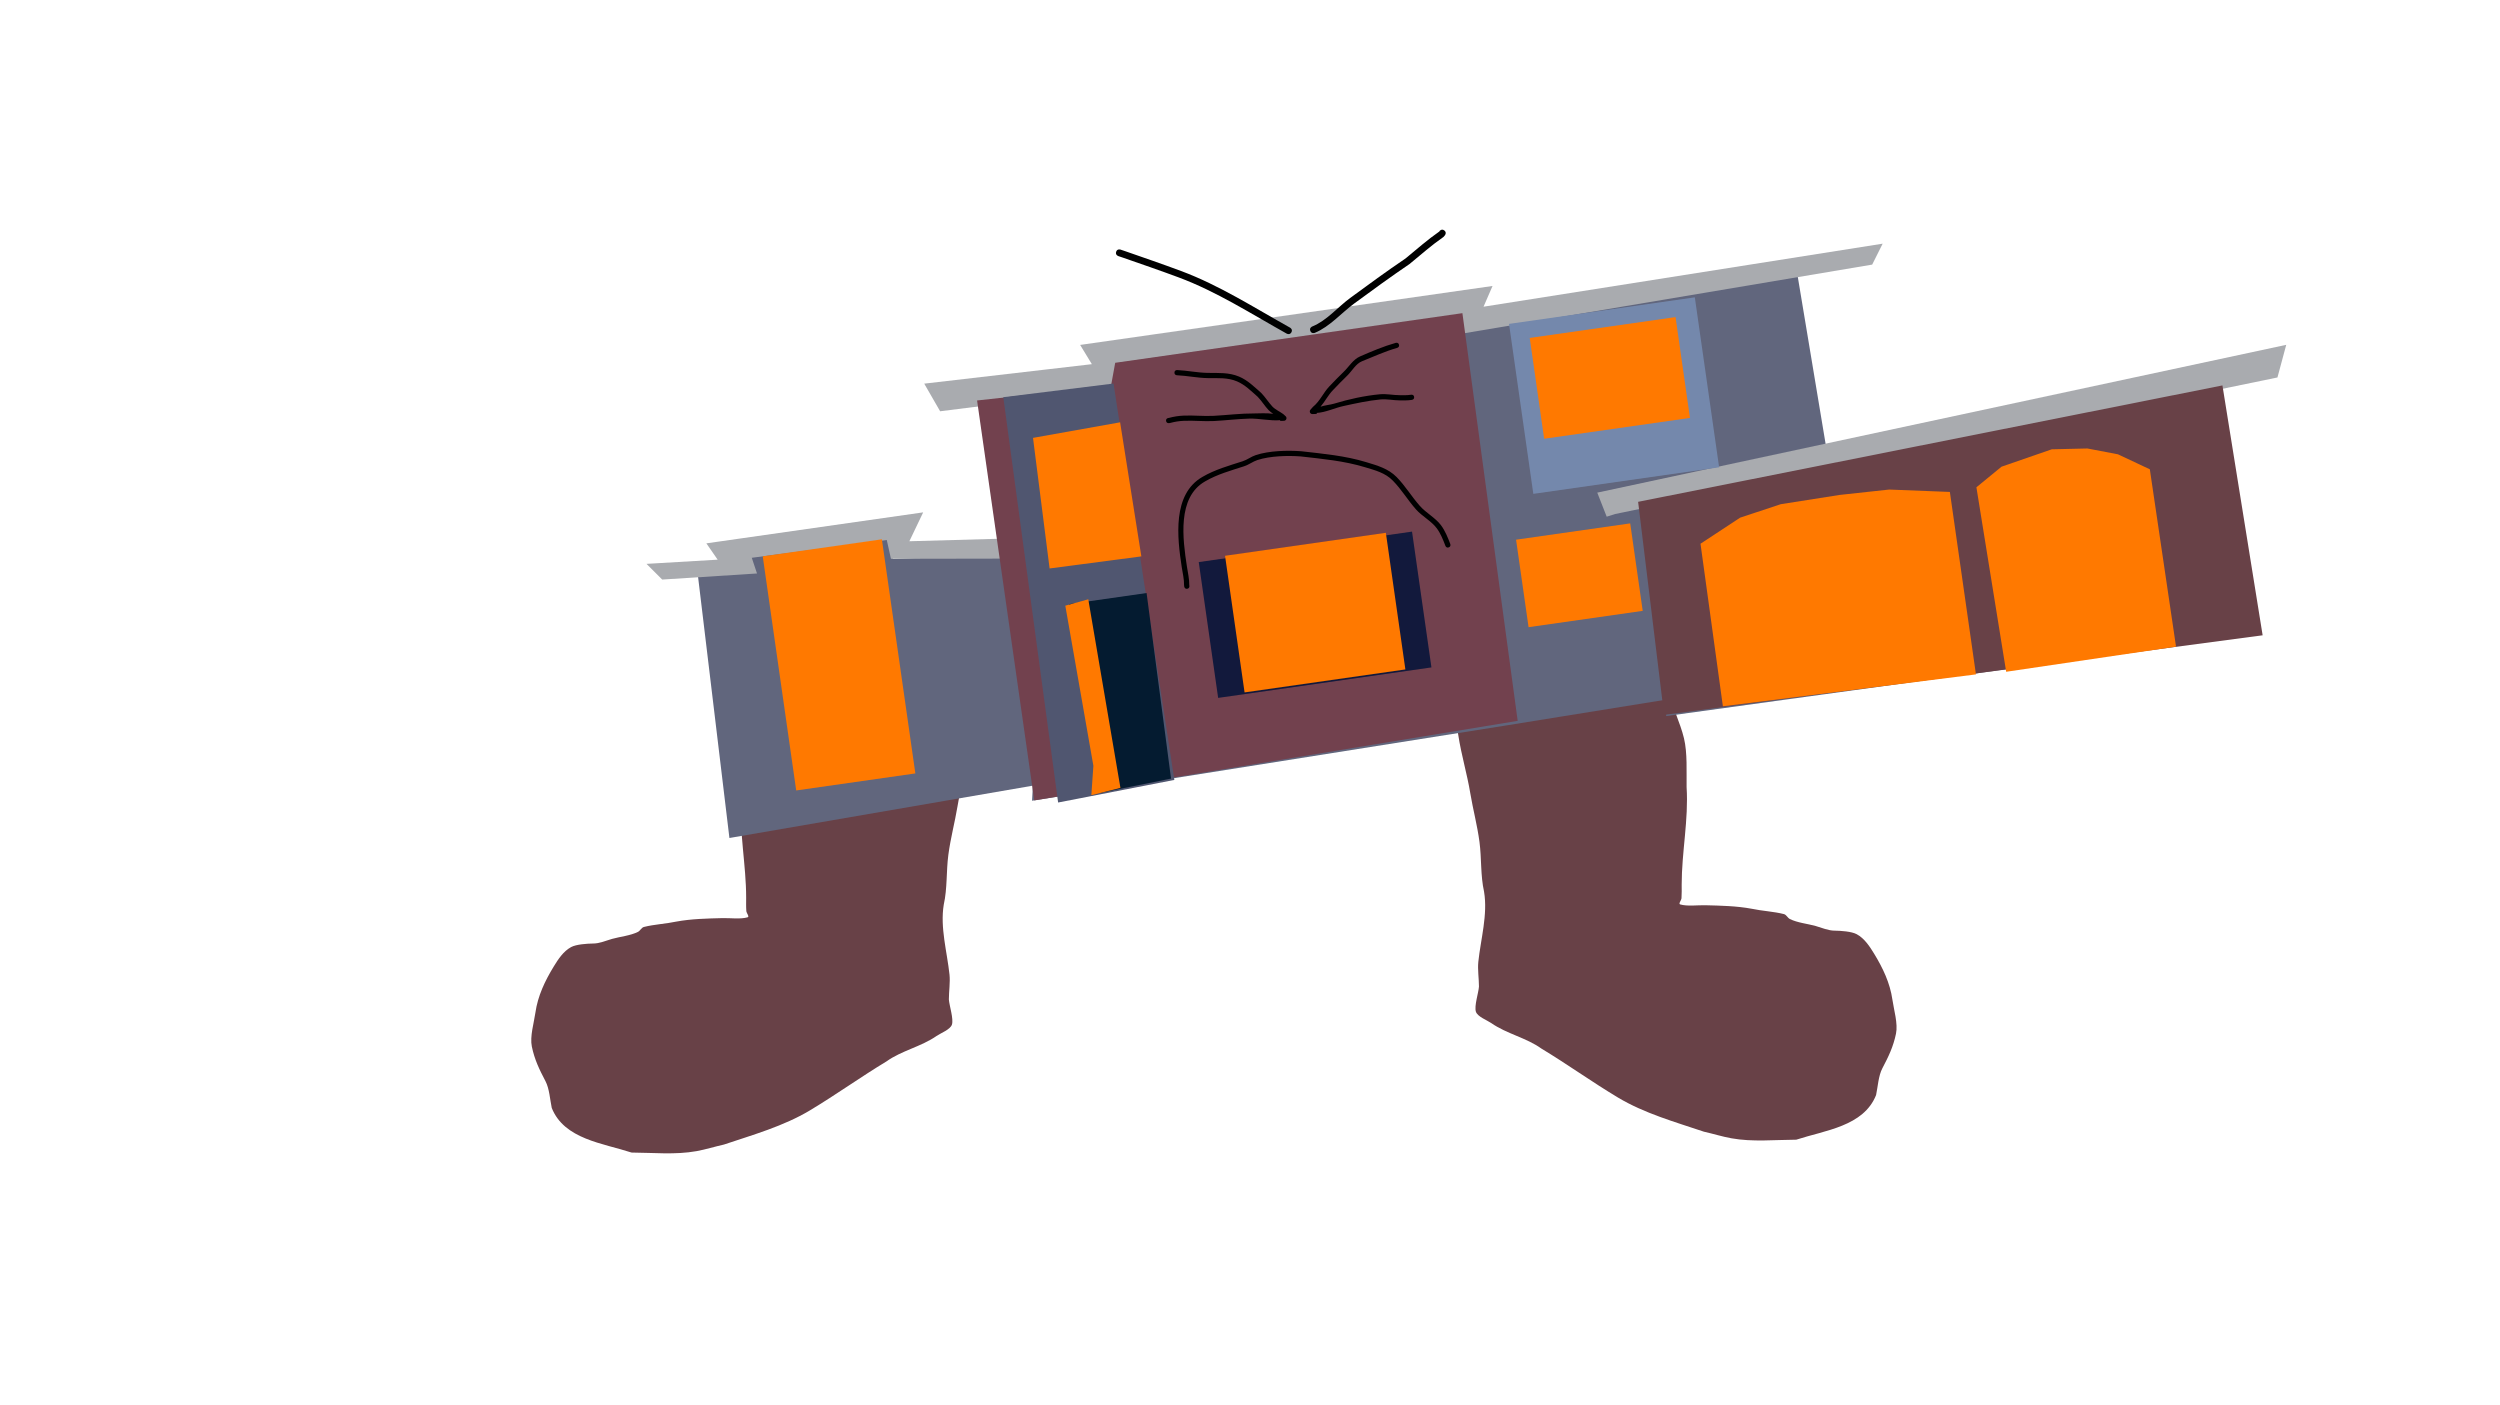 <svg version="1.1" xmlns="http://www.w3.org/2000/svg" xmlns:xlink="http://www.w3.org/1999/xlink" width="959.459" height="539.039" viewBox="0,0,959.459,539.039"><g transform="translate(159.73,89.52)"><g data-paper-data="{&quot;isPaintingLayer&quot;:true}" fill-rule="nonzero" stroke-linejoin="miter" stroke-miterlimit="10" stroke-dasharray="" stroke-dashoffset="0" style="mix-blend-mode: normal"><path d="M398.375,182.148c0.72,-0.282 1.874,-0.648 1.88,-1.068c0.017,-1.096 -1.958,-1.765 -2.462,-2.276c-1.763,-1.788 -3.2,-4.584 -4.369,-7.129l-0.895,-1.194c-0.125,-0.163 -0.199,-0.366 -0.199,-0.587c0,-0.533 0.432,-0.965 0.965,-0.965v0h1.523c4.382,0 8.718,0.305 13.102,0.305c8.099,0 16.297,0.609 24.41,0.915c4.616,0.174 9.218,-0.61 13.875,-0.61c7.027,0 14.08,0.179 21.104,0c2.795,-0.071 5.608,-0.215 8.401,-0.334c0.812,-0.035 1.686,-0.485 2.433,-0.166c1.674,0.715 2.394,5.345 2.634,6.772c1.283,6.192 4.315,11.956 5.77,17.989c1.359,5.634 0.935,12.931 1.008,18.718c0.805,12.57 -1.886,24.936 -1.886,37.512c-0.006,1.715 0.062,3.452 -0.068,5.163c-0.062,0.812 -1.291,2.163 -0.509,2.39c2.787,0.809 6.678,0.24 9.692,0.316c5.801,0.146 11.996,0.278 17.716,1.342c4.039,0.865 8.467,1.053 12.398,2.051c0.961,0.244 1.409,1.448 2.295,1.894c2.86,1.44 6.838,1.819 9.893,2.677c2.229,0.626 4.904,1.818 7.338,1.787c2.256,0.033 6.426,0.294 8.418,1.363c2.953,1.585 4.992,4.703 6.684,7.479c3.345,5.489 6.103,11.236 7.021,17.671c0.548,3.861 2.177,9.176 1.373,13.027c-1.053,5.048 -2.852,8.754 -5.248,13.316c-1.495,2.848 -1.729,7.112 -2.394,10.242c-4.785,12.032 -19.649,13.53 -30.629,17.127c-8.213,0.04 -16.768,0.934 -24.93,-0.541c-3.507,-0.633 -7.031,-1.751 -10.524,-2.529c-11.077,-3.726 -22.875,-7.043 -33.012,-13.124c-10.04,-6.024 -19.566,-12.875 -29.368,-18.783c-5.755,-4.14 -13.281,-5.636 -19.217,-9.765c-1.575,-1.095 -5.286,-2.457 -5.9,-4.362c-0.71,-2.201 1.008,-7.252 1.173,-9.67c-0.001,-3.049 -0.558,-6.505 -0.244,-9.499c0.908,-8.659 3.671,-18.084 2.203,-26.894c-1.403,-6.307 -0.916,-12.693 -1.758,-19.104c-0.83,-6.324 -2.481,-12.421 -3.528,-18.683c-1.225,-7.435 -3.444,-14.717 -4.596,-22.249c-0.355,-2.319 -0.932,-6.214 -2.36,-8.42l-0.636,0.018c0,0 -0.965,0 -0.965,-0.965c0,-0.587 0.357,-0.817 0.637,-0.907c0.045,-0.125 0.126,-0.255 0.255,-0.385c0.683,-0.683 1.365,0 1.365,0c0.044,0.046 0.088,0.093 0.132,0.14z" data-paper-data="{&quot;index&quot;:null}" fill="#684147" stroke="none" stroke-width="0.5" stroke-linecap="butt"/><path d="M213.927,187.091c0.043,-0.048 0.087,-0.094 0.132,-0.14c0,0 0.683,-0.683 1.365,0c0.13,0.13 0.21,0.26 0.255,0.385c0.28,0.09 0.637,0.32 0.637,0.907c0,0.965 -0.965,0.965 -0.965,0.965l-0.636,-0.018c-1.428,2.206 -2.005,6.101 -2.36,8.42c-1.152,7.533 -3.37,14.815 -4.596,22.249c-1.047,6.262 -2.698,12.359 -3.528,18.683c-0.842,6.411 -0.355,12.798 -1.758,19.104c-1.468,8.81 1.295,18.235 2.203,26.894c0.314,2.994 -0.243,6.45 -0.244,9.499c0.166,2.418 1.883,7.469 1.173,9.67c-0.615,1.906 -4.325,3.267 -5.9,4.362c-5.936,4.129 -13.462,5.625 -19.217,9.765c-9.802,5.908 -19.328,12.759 -29.368,18.783c-10.137,6.082 -21.934,9.399 -33.012,13.124c-3.493,0.778 -7.017,1.896 -10.524,2.529c-8.162,1.474 -16.716,0.581 -24.93,0.541c-10.981,-3.596 -25.844,-5.095 -30.629,-17.127c-0.665,-3.131 -0.898,-7.394 -2.394,-10.242c-2.395,-4.562 -4.195,-8.268 -5.248,-13.316c-0.803,-3.85 0.826,-9.166 1.373,-13.027c0.918,-6.435 3.676,-12.182 7.021,-17.671c1.691,-2.776 3.731,-5.894 6.684,-7.479c1.992,-1.069 6.162,-1.329 8.418,-1.363c2.433,0.032 5.108,-1.161 7.338,-1.787c3.055,-0.858 7.033,-1.237 9.893,-2.677c0.886,-0.446 1.334,-1.65 2.295,-1.894c3.931,-0.997 8.359,-1.185 12.398,-2.051c5.72,-1.064 11.915,-1.196 17.716,-1.342c3.013,-0.076 6.905,0.493 9.692,-0.316c0.782,-0.227 -0.447,-1.578 -0.509,-2.39c-0.13,-1.711 -0.062,-3.448 -0.068,-5.163c-0,-12.576 -2.691,-24.942 -1.886,-37.512c0.073,-5.787 -0.351,-13.084 1.008,-18.718c1.455,-6.033 4.486,-11.797 5.77,-17.989c0.24,-1.427 0.96,-6.057 2.634,-6.772c0.748,-0.319 1.621,0.131 2.433,0.166c2.793,0.119 5.607,0.263 8.401,0.334c7.024,0.178 14.077,-0 21.104,-0c4.657,0 9.259,0.784 13.875,0.61c8.113,-0.306 16.311,-0.915 24.41,-0.915c4.383,0 8.72,-0.305 13.102,-0.305h1.523v0c0.533,0 0.965,0.432 0.965,0.965c0,0.221 -0.074,0.424 -0.199,0.587l-0.895,1.194c-1.17,2.546 -2.606,5.341 -4.369,7.129c-0.504,0.511 -2.479,1.181 -2.462,2.276c0.006,0.419 1.16,0.785 1.88,1.068z" fill="#684147" stroke="none" stroke-width="0.5" stroke-linecap="butt"/><path d="M-159.73,449.52v-539.039h959.459v539.039z" fill="none" stroke="#f00000" stroke-width="0" stroke-linecap="butt"/><g><path d="M466.925,103.933l223.611,-45.156l15.348,95.34l-226.183,31.18l0.241,-6.345l-62.389,10.065l-181.203,28.768l0.321,-5.783l-116.464,20.088l-12.055,-100.401l20.241,-2.893l-0.322,-6.265l53.493,-7.072l1.366,9.558l41.044,-1.85l-8.277,-57.911l53.012,-6.429l-1.286,-8.996l132.368,-17.198l1.285,4.98l128.894,-22.439l12.134,72.851z" data-paper-data="{&quot;index&quot;:null}" fill="#61667d" stroke="#000000" stroke-width="0" stroke-linecap="round"/><path d="M456.891,108.779l-3.615,-9.237l264.414,-56.725l-3.373,12.53l-254.133,52.387z" data-paper-data="{&quot;index&quot;:null}" fill="#a9abaf" stroke="#000000" stroke-width="0" stroke-linecap="round"/><path d="M399.225,33.687l-129.878,18.563l-1.204,7.631l-67.068,8.438l-6.105,-10.602l64.337,-7.474l-4.498,-7.389l158.272,-22.621l-3.453,7.952l153.171,-24.187l-4.016,8.032l-158.552,26.678z" data-paper-data="{&quot;index&quot;:null}" fill="#a9abaf" stroke="#000000" stroke-width="0" stroke-linecap="round"/><path d="M226.942,124.863l-44.739,0.083l-1.607,-7.229l-51.807,6.831l2.008,6.024l-36.385,2.332l-6.025,-6.024l27.309,-1.608l-4.338,-6.265l83.212,-11.893l-5.3,11.085l34.859,-0.966z" data-paper-data="{&quot;index&quot;:null}" fill="#a9abaf" stroke="#000000" stroke-width="0" stroke-linecap="round"/><path d="M237.194,217.664l-21.938,-153.492l51.405,-5.626l1.606,-8.835l133.252,-19.045l21.216,156.464z" data-paper-data="{&quot;index&quot;:null}" fill="#72414e" stroke="#000000" stroke-width="0" stroke-linecap="round"/><path d="M478.918,184.836l-9.966,-81.766l224.254,-44.674l15.428,95.903z" data-paper-data="{&quot;index&quot;:null}" fill="#684147" stroke="#000000" stroke-width="0" stroke-linecap="round"/><path d="M246.359,218.472l-21.037,-155.556l42.304,-5.249l23.339,152.138z" data-paper-data="{&quot;index&quot;:null}" fill="#505670" stroke="#000000" stroke-width="0" stroke-linecap="round"/><path d="M289.695,209.288l-27.514,5.527l-11.558,-72.497l29.691,-4.244z" data-paper-data="{&quot;index&quot;:null}" fill="#041b30" stroke="#000000" stroke-width="0" stroke-linecap="round"/><path d="M257.934,140.476l12.339,72.385l-11.162,2.791l0.781,-11.274l-10.776,-61.447z" data-paper-data="{&quot;index&quot;:null}" fill="#ff7900" stroke="#000000" stroke-width="0" stroke-linecap="round"/><path d="M278.304,124.01l-35.216,4.635l-6.366,-50.117l33.43,-5.974z" data-paper-data="{&quot;index&quot;:null}" fill="#ff7900" stroke="#000000" stroke-width="0" stroke-linecap="round"/><path d="M307.774,178.322l-7.45,-52.122l81.86,-11.7l7.45,52.122z" data-paper-data="{&quot;index&quot;:null}" fill="#12193c" stroke="#000000" stroke-width="0" stroke-linecap="butt"/><path d="M317.915,176.22l-7.495,-52.442l61.715,-8.821l7.495,52.442z" data-paper-data="{&quot;index&quot;:null}" fill="#ff7900" stroke="#000000" stroke-width="0" stroke-linecap="butt"/><path d="M426.909,151.179l-4.799,-33.575l43.808,-6.261l4.799,33.575z" data-paper-data="{&quot;index&quot;:null}" fill="#ff7900" stroke="#000000" stroke-width="0" stroke-linecap="butt"/><path d="M428.733,100.016l-9.324,-65.232l71.308,-10.192l9.324,65.232z" data-paper-data="{&quot;index&quot;:null}" fill="#7488ac" stroke="#000000" stroke-width="0" stroke-linecap="butt"/><path d="M432.889,78.865l-5.53,-38.692l55.959,-7.998l5.53,38.692z" data-paper-data="{&quot;index&quot;:null}" fill="#ff7900" stroke="#000000" stroke-width="0" stroke-linecap="butt"/><path d="M145.84,213.844l-12.843,-89.854l45.727,-6.536l12.843,89.854z" data-paper-data="{&quot;index&quot;:null}" fill="#ff7900" stroke="#000000" stroke-width="0" stroke-linecap="butt"/><path d="M501.486,181.552l-8.592,-62.4l15.211,-10.005l15.577,-5.163l22.658,-3.565l18.958,-2.057l23.298,0.912l10.009,70.029z" data-paper-data="{&quot;index&quot;:null}" fill="#ff7900" stroke="#000000" stroke-width="0" stroke-linecap="round"/><path d="M610.207,168.297l-11.425,-70.805l9.638,-7.904l19.277,-6.671l13.659,-0.321l11.74,2.238l12.243,5.755l10.055,68.065z" data-paper-data="{&quot;index&quot;:null}" fill="#ff7900" stroke="#000000" stroke-width="0" stroke-linecap="round"/><path d="M268.635,7.096c0.42,-1.245 1.665,-0.825 1.665,-0.825l1.747,0.589c7.18,2.501 14.381,4.97 21.506,7.626c14.743,5.495 28.11,14.1 41.827,21.745c0,0 1.147,0.64 0.508,1.787c-0.64,1.147 -1.787,0.508 -1.787,0.508c-13.597,-7.578 -26.851,-16.131 -41.465,-21.578c-7.103,-2.648 -14.282,-5.109 -21.44,-7.602l-1.734,-0.585c0,0 -1.245,-0.42 -0.825,-1.665z" fill="#000000" stroke="none" stroke-width="0.5" stroke-linecap="butt"/><path d="M394.563,-1.083c1.051,0.788 0.263,1.839 0.263,1.839l-0.588,0.671c-4.598,3.184 -8.669,6.83 -12.997,10.365c-7.178,4.877 -14.26,10.027 -21.247,15.17c-4.969,3.657 -9.343,8.865 -15.124,11.255c0,0 -1.217,0.496 -1.712,-0.721c-0.496,-1.217 0.721,-1.712 0.721,-1.712c5.537,-2.216 9.816,-7.447 14.555,-10.936c6.983,-5.141 14.059,-10.296 21.238,-15.162c4.348,-3.558 8.448,-7.217 13.072,-10.419l-0.019,-0.087c0,0 0.788,-1.051 1.839,-0.263z" fill="#000000" stroke="none" stroke-width="0.5" stroke-linecap="butt"/><path d="M295.899,136.438c-0.989,0.151 -1.139,-0.838 -1.139,-0.838l-0.066,-0.524c0.045,-2.3 -0.546,-4.679 -0.893,-6.953c-1.724,-11.296 -3.696,-27.967 7.975,-34.634c4.695,-2.752 10.18,-4.314 15.354,-5.967c1.847,-0.59 3.287,-1.793 5.098,-2.388c5.122,-1.684 12.074,-1.865 17.398,-1.478c8.502,0.971 16.862,1.711 25.041,4.207c4.247,1.296 8.339,2.419 11.586,5.683c3.349,3.409 5.788,7.538 8.93,11.09c2.402,2.716 5.938,4.523 8.117,7.422c1.57,2.089 2.647,4.78 3.566,7.199c0,0 0.355,0.935 -0.58,1.29c-0.935,0.355 -1.29,-0.58 -1.29,-0.58c-0.855,-2.257 -1.851,-4.769 -3.306,-6.722c-2.11,-2.834 -5.653,-4.622 -8.001,-7.279c-3.119,-3.528 -5.536,-7.637 -8.862,-11.017c-2.931,-3.021 -6.832,-3.989 -10.703,-5.161c-8.074,-2.444 -16.296,-3.181 -24.684,-4.141c-5.055,-0.374 -11.734,-0.196 -16.597,1.39c-1.792,0.585 -3.26,1.795 -5.101,2.389c-5.041,1.628 -10.388,3.106 -14.965,5.795c-10.825,6.129 -8.577,22.256 -6.999,32.601c0.366,2.397 0.947,4.862 0.915,7.286l0.043,0.19c0,0 0.151,0.989 -0.838,1.139z" fill="#000000" stroke="none" stroke-width="0.5" stroke-linecap="butt"/><path d="M382.979,62.804c0.151,0.989 -0.838,1.139 -0.838,1.139l-0.178,0.027c-1.496,0.225 -2.937,0.174 -4.453,0.174c-2.542,0 -4.937,-0.608 -7.498,-0.36c-4.73,0.458 -9.459,1.504 -14.082,2.512c-3.543,0.772 -6.839,2.453 -10.336,2.664l0.015,0.368l-1.621,0.066c-0.508,0.027 -0.963,-0.335 -1.041,-0.848c-0.047,-0.308 0.052,-0.604 0.245,-0.819l0.929,-1.05l0.017,0.015l0.037,-0.071c2.695,-2.212 3.909,-5.339 6.21,-7.794c1.874,-1.962 3.669,-3.829 5.602,-5.688c1.96,-1.886 3.583,-4.713 6.22,-5.86c4.382,-1.906 8.966,-3.87 13.733,-5.219c0,0 0.962,-0.272 1.235,0.69c0.272,0.962 -0.69,1.235 -0.69,1.235c-4.718,1.335 -9.131,3.395 -13.53,5.149c-2.328,0.929 -3.865,3.79 -5.567,5.432c-1.919,1.852 -3.693,3.686 -5.555,5.641c-1.855,1.9 -3.024,4.319 -4.767,6.355c1.674,-0.579 3.703,-0.711 5.218,-1.173c5.665,-1.727 11.613,-3.031 17.538,-3.598c2.633,-0.252 5.084,0.365 7.687,0.351c1.413,0 2.763,0.065 4.154,-0.151l0.178,-0.027c0,0 0.989,-0.151 1.139,0.838z" fill="#000000" stroke="none" stroke-width="0.5" stroke-linecap="butt"/><path d="M287.797,72.036c-0.151,-0.989 0.838,-1.139 0.838,-1.139l0.249,-0.032c1.878,-0.502 3.668,-0.789 5.611,-0.879c3.867,-0.174 7.745,0.289 11.612,0.081c5.191,-0.28 10.36,-0.945 15.574,-0.916c1.516,0.009 4.722,-0.225 7.232,0.137c-0.651,-0.424 -1.267,-0.875 -1.757,-1.39c-1.532,-1.609 -2.66,-3.546 -4.235,-5.166c-2.554,-2.221 -4.76,-4.537 -7.897,-5.879c-3.621,-1.548 -7.437,-1.206 -11.258,-1.262c-3.962,-0.058 -7.873,-0.916 -11.808,-1.091c0,0 -0.999,-0.046 -0.953,-1.045c0.046,-0.999 1.045,-0.953 1.045,-0.953c3.915,0.185 7.805,1.032 11.745,1.089c4.104,0.059 8.121,-0.223 12.011,1.421c3.371,1.425 5.761,3.886 8.489,6.267c1.599,1.642 2.753,3.57 4.287,5.218c1.071,1.15 2.933,1.982 4.213,2.925l0.03,0.049l0.012,-0.013l0.844,0.778c0.164,0.149 0.281,0.353 0.317,0.59c0.083,0.546 -0.292,1.056 -0.838,1.139c-0.047,0.007 -0.093,0.011 -0.14,0.012l-1.439,0.039l-0.007,-0.273c-3.838,0.331 -8.004,-0.716 -11.872,-0.605c-4.51,0.13 -8.994,0.683 -13.489,0.925c-3.874,0.209 -7.756,-0.257 -11.629,-0.08c-1.798,0.08 -3.447,0.345 -5.184,0.812l-0.465,0.077c0,0 -0.989,0.151 -1.139,-0.838z" fill="#000000" stroke="none" stroke-width="0.5" stroke-linecap="butt"/></g></g></g></svg><!--rotationCenter:479.72973:269.51952-->